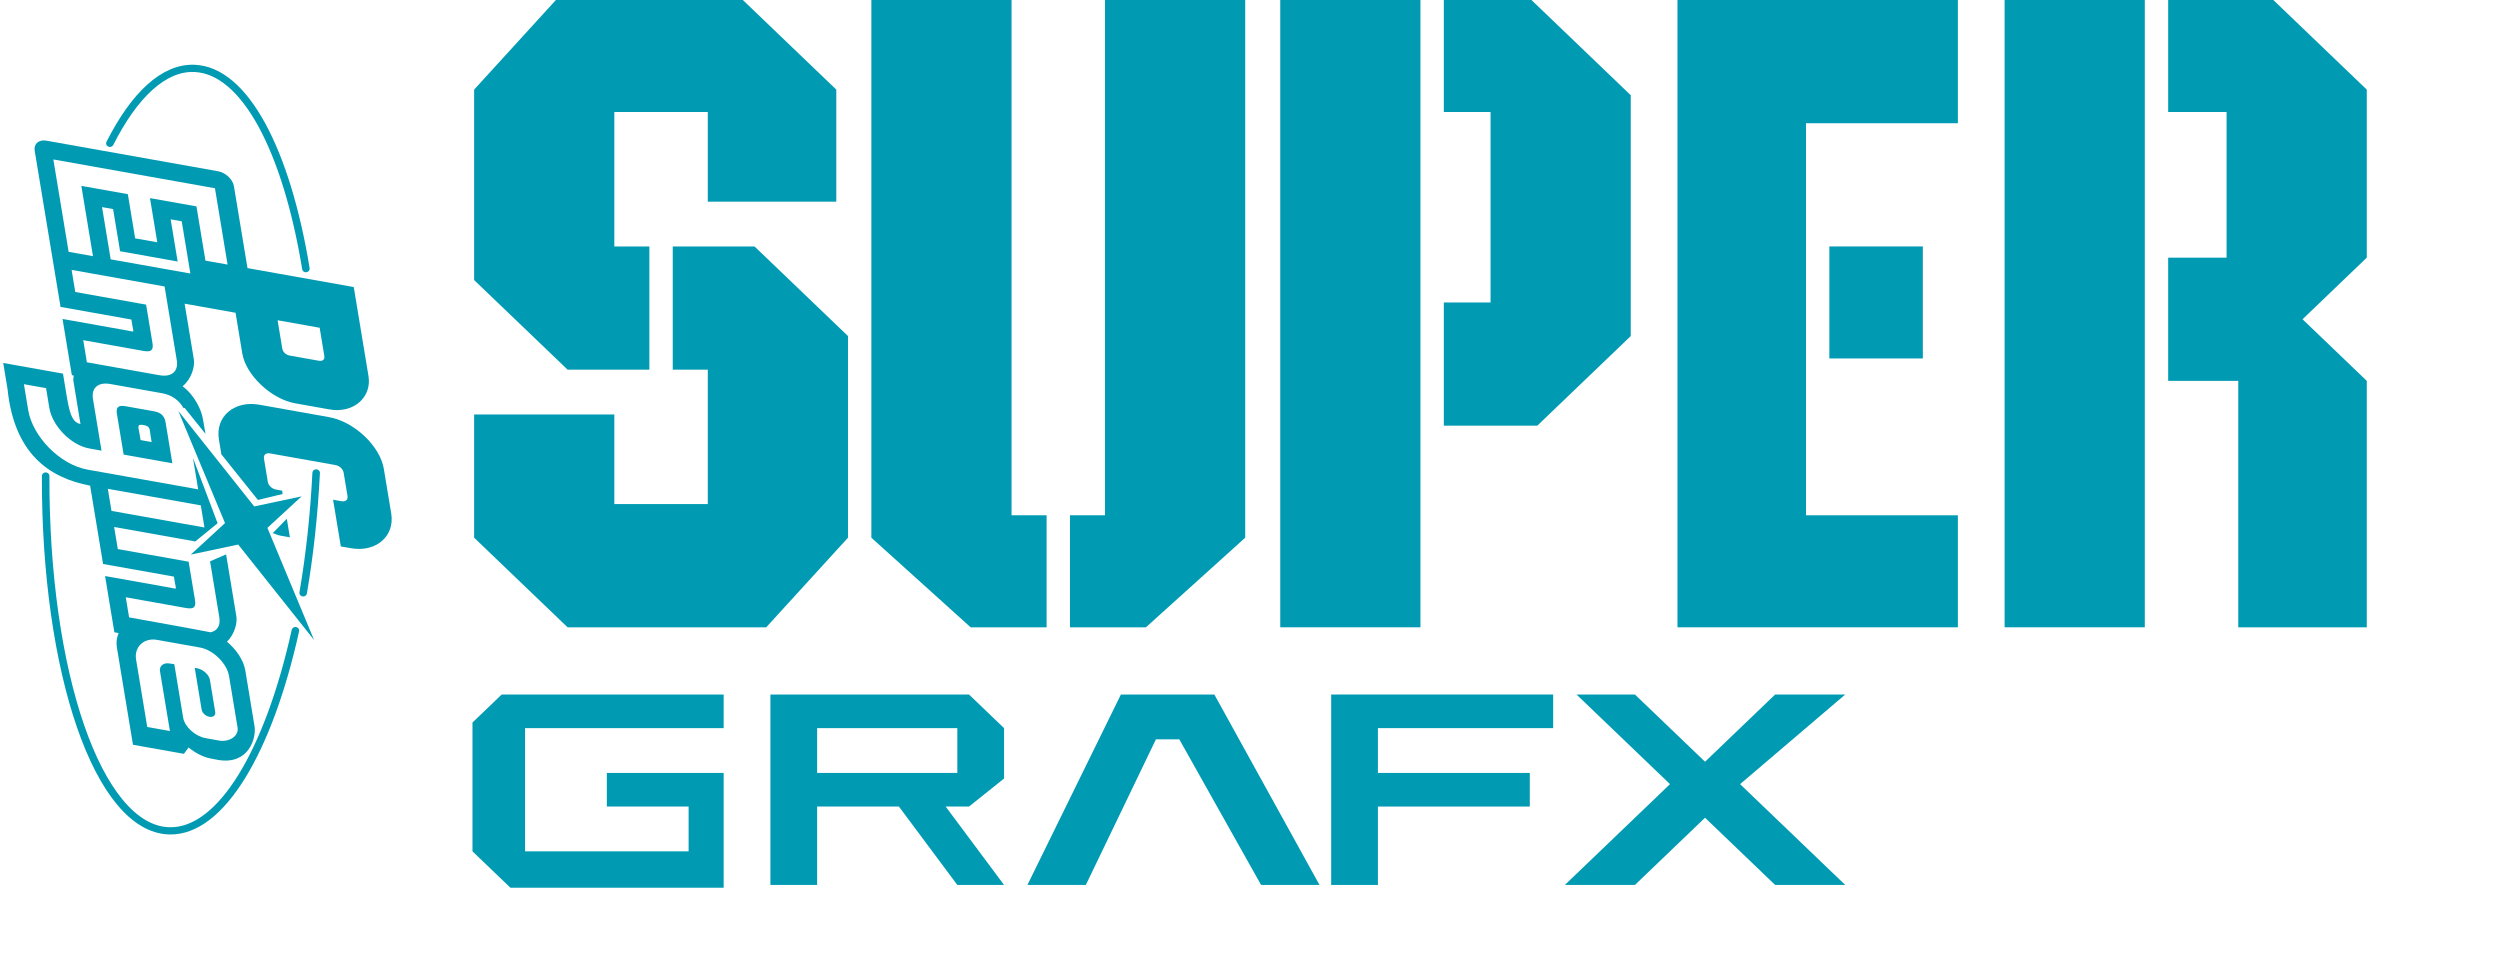 <?xml version="1.0" encoding="UTF-8" standalone="no"?>
<svg
   xmlns:dc="http://purl.org/dc/elements/1.1/"
   xmlns:cc="http://creativecommons.org/ns#"
   xmlns:rdf="http://www.w3.org/1999/02/22-rdf-syntax-ns#"
   xmlns:svg="http://www.w3.org/2000/svg"
   xmlns="http://www.w3.org/2000/svg"
   xmlns:sodipodi="http://sodipodi.sourceforge.net/DTD/sodipodi-0.dtd"
   xmlns:inkscape="http://www.inkscape.org/namespaces/inkscape"
   width="396px"
   height="155px"
   viewBox="0 0 396 155"
   version="1.1"
   id="svg42"
   sodipodi:docname="supergrafx.svg"
   inkscape:version="0.92.5 (2060ec1f9f, 2020-04-08)">
  <defs
     id="defs46" />
  <sodipodi:namedview
     pagecolor="#ffffff"
     bordercolor="#666666"
     borderopacity="1"
     objecttolerance="10"
     gridtolerance="10"
     guidetolerance="10"
     inkscape:pageopacity="0"
     inkscape:pageshadow="2"
     inkscape:window-width="1366"
     inkscape:window-height="740"
     id="namedview44"
     showgrid="false"
     inkscape:zoom="1.4749053"
     inkscape:cx="198"
     inkscape:cy="77.5"
     inkscape:window-x="0"
     inkscape:window-y="0"
     inkscape:window-maximized="1"
     inkscape:current-layer="svg42" />
  <title
     id="title2">mainlogo</title>
  <g
     id="Page-1"
     transform="matrix(0.947,0,0,0.908,0.027,0)"
     style="fill:none;fill-rule:evenodd;stroke:none;stroke-width:1">
    <g
       id="mainlogo">
      <g
         id="Group-56"
         transform="translate(79)"
         style="fill:#009bb3;fill-rule:nonzero">
        <polygon
           id="Path"
           points="13.956,0 0.277,15.634 0.277,48.855 15.91,64.488 29.589,64.488 29.589,42.992 23.727,42.992 23.727,19.542 39.36,19.542 39.36,35.176 60.856,35.176 60.856,15.634 45.223,0 " />
        <polygon
           id="polygon5"
           points="49.131,109.434 62.81,93.801 62.81,58.626 47.177,42.992 33.498,42.992 33.498,64.488 39.36,64.488 39.36,87.938 23.727,87.938 23.727,72.304 0.277,72.304 0.277,93.801 15.91,109.434 " />
        <polygon
           id="polygon7"
           points="83.329,109.434 96.031,109.434 96.031,89.893 90.168,89.893 90.168,4.2632564e-14 66.718,4.2632564e-14 66.718,93.801 " />
        <polygon
           id="polygon9"
           points="112.642,109.434 99.939,109.434 99.939,89.893 105.801,89.893 105.801,4.2632564e-14 129.251,4.2632564e-14 129.251,93.801 " />
        <polygon
           id="polygon11"
           points="162.473,19.542 170.289,19.542 170.289,52.763 162.473,52.763 162.473,74.259 178.105,74.259 193.739,58.626 193.739,16.611 177.129,7.1054274e-15 162.473,7.1054274e-15 " />
        <rect
           id="Rectangle"
           x="135.114"
           y="-7.1054274e-15"
           width="23.45"
           height="109.433" />
        <polygon
           id="polygon14"
           points="248.456,21.497 248.456,4.2632564e-14 201.556,4.2632564e-14 201.556,109.434 248.456,109.434 248.456,89.893 223.051,89.893 223.051,21.497 " />
        <rect
           id="rect16"
           x="226.96"
           y="42.992"
           width="15.634"
           height="19.542" />
        <polygon
           id="polygon18"
           points="301.219,4.2632564e-14 316.852,15.634 316.852,44.946 306.104,55.694 316.852,66.442 316.852,109.434 295.355,109.434 295.355,66.442 283.631,66.442 283.631,44.946 293.401,44.946 293.401,19.542 283.631,19.542 283.631,4.2632564e-14 " />
        <rect
           id="rect20"
           x="256.273"
           y="-7.1054274e-15"
           width="23.448"
           height="109.433" />
        <polygon
           id="polygon22"
           points="-2.9487524e-13,126.044 -2.9487524e-13,148.518 6.351,154.868 42.015,154.868 42.015,134.838 22.474,134.838 22.474,140.701 36.152,140.701 36.152,148.518 8.794,148.518 8.794,127.021 42.015,127.021 42.015,121.158 4.886,121.158 " />
        <path
           d="m 88.915,135.815 v -8.794 l -5.862,-5.863 H 49.832 v 33.221 h 7.816 v -13.678 h 13.679 l 9.771,13.678 h 7.817 l -9.771,-13.678 h 3.909 z m -7.817,-0.977 h -23.45 v -7.816 h 23.45 z"
           id="Shape"
           inkscape:connector-curvature="0" />
        <polygon
           id="polygon25"
           points="108.457,121.158 124.09,121.158 141.678,154.379 131.906,154.379 118.228,128.976 114.319,128.976 102.594,154.379 92.823,154.379 " />
        <polygon
           id="polygon27"
           points="143.631,154.379 151.448,154.379 151.448,140.701 176.852,140.701 176.852,134.838 151.448,134.838 151.448,127.021 180.76,127.021 180.76,121.158 143.631,121.158 " />
        <polygon
           id="polygon29"
           points="200.303,136.792 182.715,154.379 194.439,154.379 206.165,142.654 217.89,154.379 229.614,154.379 212.027,136.792 229.614,121.158 217.89,121.158 206.165,132.884 194.439,121.158 184.669,121.158 " />
      </g>
      <g
         id="Group-53"
         transform="translate(0,11)">
        <path
           d="M 30.359,2 C 21.964,6.075 17.078,10.982 17.281,16.128 c 0.331,8.483 14.395,15.431 34.934,18.656"
           id="path22"
           transform="matrix(0,1,1,0,16.353,-16.353)"
           inkscape:connector-curvature="0"
           style="stroke:#009bb3;stroke-width:1.261;stroke-linecap:round;stroke-linejoin:round" />
        <path
           d="m 41.308,83.049 c 7.362,-0.352 14.4,-1.1 20.922,-2.171"
           id="path24"
           transform="matrix(0,1,1,0,-30.195,30.195)"
           inkscape:connector-curvature="0"
           style="stroke:#009bb3;stroke-width:1.261;stroke-linecap:round;stroke-linejoin:round" />
        <path
           d="M 24.509,123.882 C 45.54,119.422 59.712,111.441 59.44,102.766 59.071,90.909 31.854,82.015 -2.455,82.107"
           id="path26"
           transform="matrix(0,1,1,0,-74.5,74.5)"
           inkscape:connector-curvature="0"
           style="stroke:#009bb3;stroke-width:1.261;stroke-linecap:round;stroke-linejoin:round" />
        <polyline
           id="path28"
           transform="matrix(0,1,1,0,-39.517,39.517)"
           points="44.477 79.329 61.127 92.021 41.57 84.215 36.074 89.935 37.827 82.009 21.176 69.316 40.733 77.125 46.229 71.404 44.477 79.329"
           style="fill:#009bb3;fill-rule:nonzero" />
        <path
           d="m 8.372,82.903 1.308,7.035 4.905,0.778 c 0.643,0.102 0.972,-0.265 0.844,-0.944 l -0.894,-4.815 c -0.128,-0.681 -0.615,-1.175 -1.258,-1.277 L 8.372,82.903 Z M 64.128,62.743 l 1.338,7.194 c 0.424,2.275 2.869,4.51 4.952,4.841 l 9.012,1.428 c 1.518,0.241 2.573,-1.454 2.263,-3.115 l -0.442,-2.315 c -0.31,-1.66 -2.005,-3.425 -3.523,-3.666 L 68.373,65.625 68.238,64.786 c -0.177,-0.955 0.457,-1.701 1.332,-1.561 L 80.027,64.89 79.322,61.097 67.526,59.226 C 65.443,58.895 63.707,60.465 64.128,62.743 Z m -23.375,7.329 3.768,0.596 -2.892,-15.551 -3.852,-0.61 2.89,15.549 0.087,0.017 z M 15.703,51.003 11.848,50.393 13.726,60.491 c 0.236,1.265 -0.147,1.676 -1.367,1.483 L 5.643,60.907 3.441,49.059 -0.414,48.447 2.476,63.998 l 0.09,0.014 12.787,2.029 c 1.935,0.308 2.985,-0.865 2.604,-2.911 z m -18.512,1.017 -0.757,-4.072 -16.116,-2.556 5.023,27.03 13.314,2.112 -0.688,-3.703 -9.459,-1.502 -1.445,-7.776 7.707,1.223 -0.688,-3.701 -7.707,-1.223 -1.447,-7.778 z m 0.551,2.963 -9.11,-1.445 0.343,1.849 7.357,1.168 1.79,9.627 -7.357,-1.168 0.343,1.852 9.109,1.445 -2.476,-13.328 z m 20.215,-6.496 0.059,0.324 c 0.251,-0.019 0.586,-0.116 0.879,-0.071 l 7.575,1.187 C 26.189,48.416 24.193,48.038 21.147,47.556 l -3.467,-0.551 -1.859,-9.996 4.555,0.721 c 11.214,1.107 15.481,6.903 16.85,13.813 l 13.664,2.169 2.202,11.848 1.112,0.177 c 1.218,0.194 1.038,0.414 0.804,-0.852 l -2.015,-10.84 9.81,1.556 0.135,0.719 c 0.74,-0.326 1.606,-0.442 2.521,-0.298 l 16.965,2.691 1.582,8.516 -1.1,0.783 c 0.953,1.128 1.695,2.509 1.911,3.668 l 0.267,1.343 c 0.847,5.023 -3.784,6.357 -5.898,6.021 L 69.449,77.499 c -1.724,-0.274 -3.623,-1.475 -5.004,-3.067 -1.277,1.265 -3.249,1.757 -4.396,1.575 l -10.838,-1.719 1.213,-2.682 9.776,1.549 c 1.409,0.225 2.35,-0.338 2.608,-1.454 -0.104,-0.296 -2.608,-13.638 -2.608,-13.638 l -3.505,-0.556 1.878,10.1 c 0.234,1.265 -0.149,1.674 -1.367,1.481 l -6.716,-1.067 -2.204,-11.848 -3.853,-0.613 2.521,13.565 -3.171,3.741 -11.417,-4.127 5.411,0.859 0.087,0.012 -3.441,-18.512 C 33.548,46.394 28.53,41.899 24.079,41.192 l -4.555,-0.721 0.691,3.704 3.465,0.549 c 3.046,0.485 6.475,3.533 7.066,6.721 l 0.374,2.005 -9.022,-1.431 c -1.934,-0.307 -2.985,0.868 -2.604,2.911 l 1.617,8.703 c 0.286,1.546 1.251,2.831 2.542,3.497 l 0.021,0.232 4.526,3.483 -2.644,-0.445 c -1.407,-0.222 -4.016,-1.277 -5.673,-3.391 -1.253,1.494 -3.446,2.081 -4.68,1.885 l -9.724,-1.544 1.585,8.518 7.095,1.126 c 3.777,0.598 7.955,4.846 8.698,8.835 l 1.067,5.74 c 0.743,3.992 -2.065,7.13 -5.841,6.532 L 2.578,95.64 -0.726,77.866 -15.003,75.6 c -1.208,-0.192 -2.384,-1.383 -2.62,-2.661 l -5.335,-28.698 c -0.236,-1.277 0.551,-2.159 1.759,-1.968 l 27.241,4.323 2.204,11.848 1.109,0.177 c 1.22,0.192 1.041,0.411 0.804,-0.854 L 8.145,46.931 Z m 51.135,21.002 -0.083,-0.449 7.288,1.156 c 0.575,0.092 1.135,0.674 1.254,1.303 0.116,0.629 -0.255,1.064 -0.83,0.972 L 74.848,72.176 71.861,71.701 71.104,71.582 c -0.875,-0.14 -1.835,-1.137 -2.013,-2.093 z M 24.238,62.159 23.374,57.514 c -0.236,-1.267 0.147,-1.677 1.367,-1.483 l 7.066,1.121 1.514,8.145 -7.066,-1.119 c -1.22,-0.194 -1.783,-0.752 -2.017,-2.019 z m 2.405,-1.694 c 0.239,1.175 0.674,1.005 1.866,1.194 l 1.109,0.175 -0.345,-1.849 -1.109,-0.177 c -1.192,-0.189 -1.717,-0.509 -1.521,0.657"
           id="path30"
           transform="matrix(0,1,1,0,-36.498,36.498)"
           inkscape:connector-curvature="0"
           style="fill:#009bb3;fill-rule:nonzero" />
        <path
           d="m 55.1,64.234 -1.041,4.124 -0.586,-0.071 L 53.284,67.27 C 53.154,66.565 52.586,65.991 51.922,65.884 L 47.892,65.246 C 47.228,65.139 46.847,65.565 46.977,66.27 l 2.031,10.923 c 0.13,0.702 0.697,1.277 1.362,1.383 l 4.03,0.639 c 0.664,0.106 1.045,-0.319 0.915,-1.022 l -0.26,-1.39 8.147,1.294 0.31,1.665 c 0.78,4.202 -2.076,7.397 -6.054,6.768 L 49.664,85.293 C 45.688,84.661 41.431,80.338 40.651,76.136 L 38.482,64.473 c -0.781,-4.202 2.076,-7.397 6.054,-6.766 l 2.606,0.412 7.958,6.115"
           id="path32"
           transform="matrix(0,1,1,0,-21.12,21.12)"
           inkscape:connector-curvature="0"
           style="fill:#009bb3;fill-rule:nonzero" />
        <path
           d="m 47.906,79.69 c 0.213,0.572 0.36,0.79 0.469,1.376 l 0.277,1.483 -3.243,-0.515 2.497,-2.344"
           id="path34"
           transform="matrix(0,1,1,0,-34.089,34.089)"
           inkscape:connector-curvature="0"
           style="fill:#009bb3;fill-rule:nonzero" />
      </g>
    </g>
  </g>
</svg>
